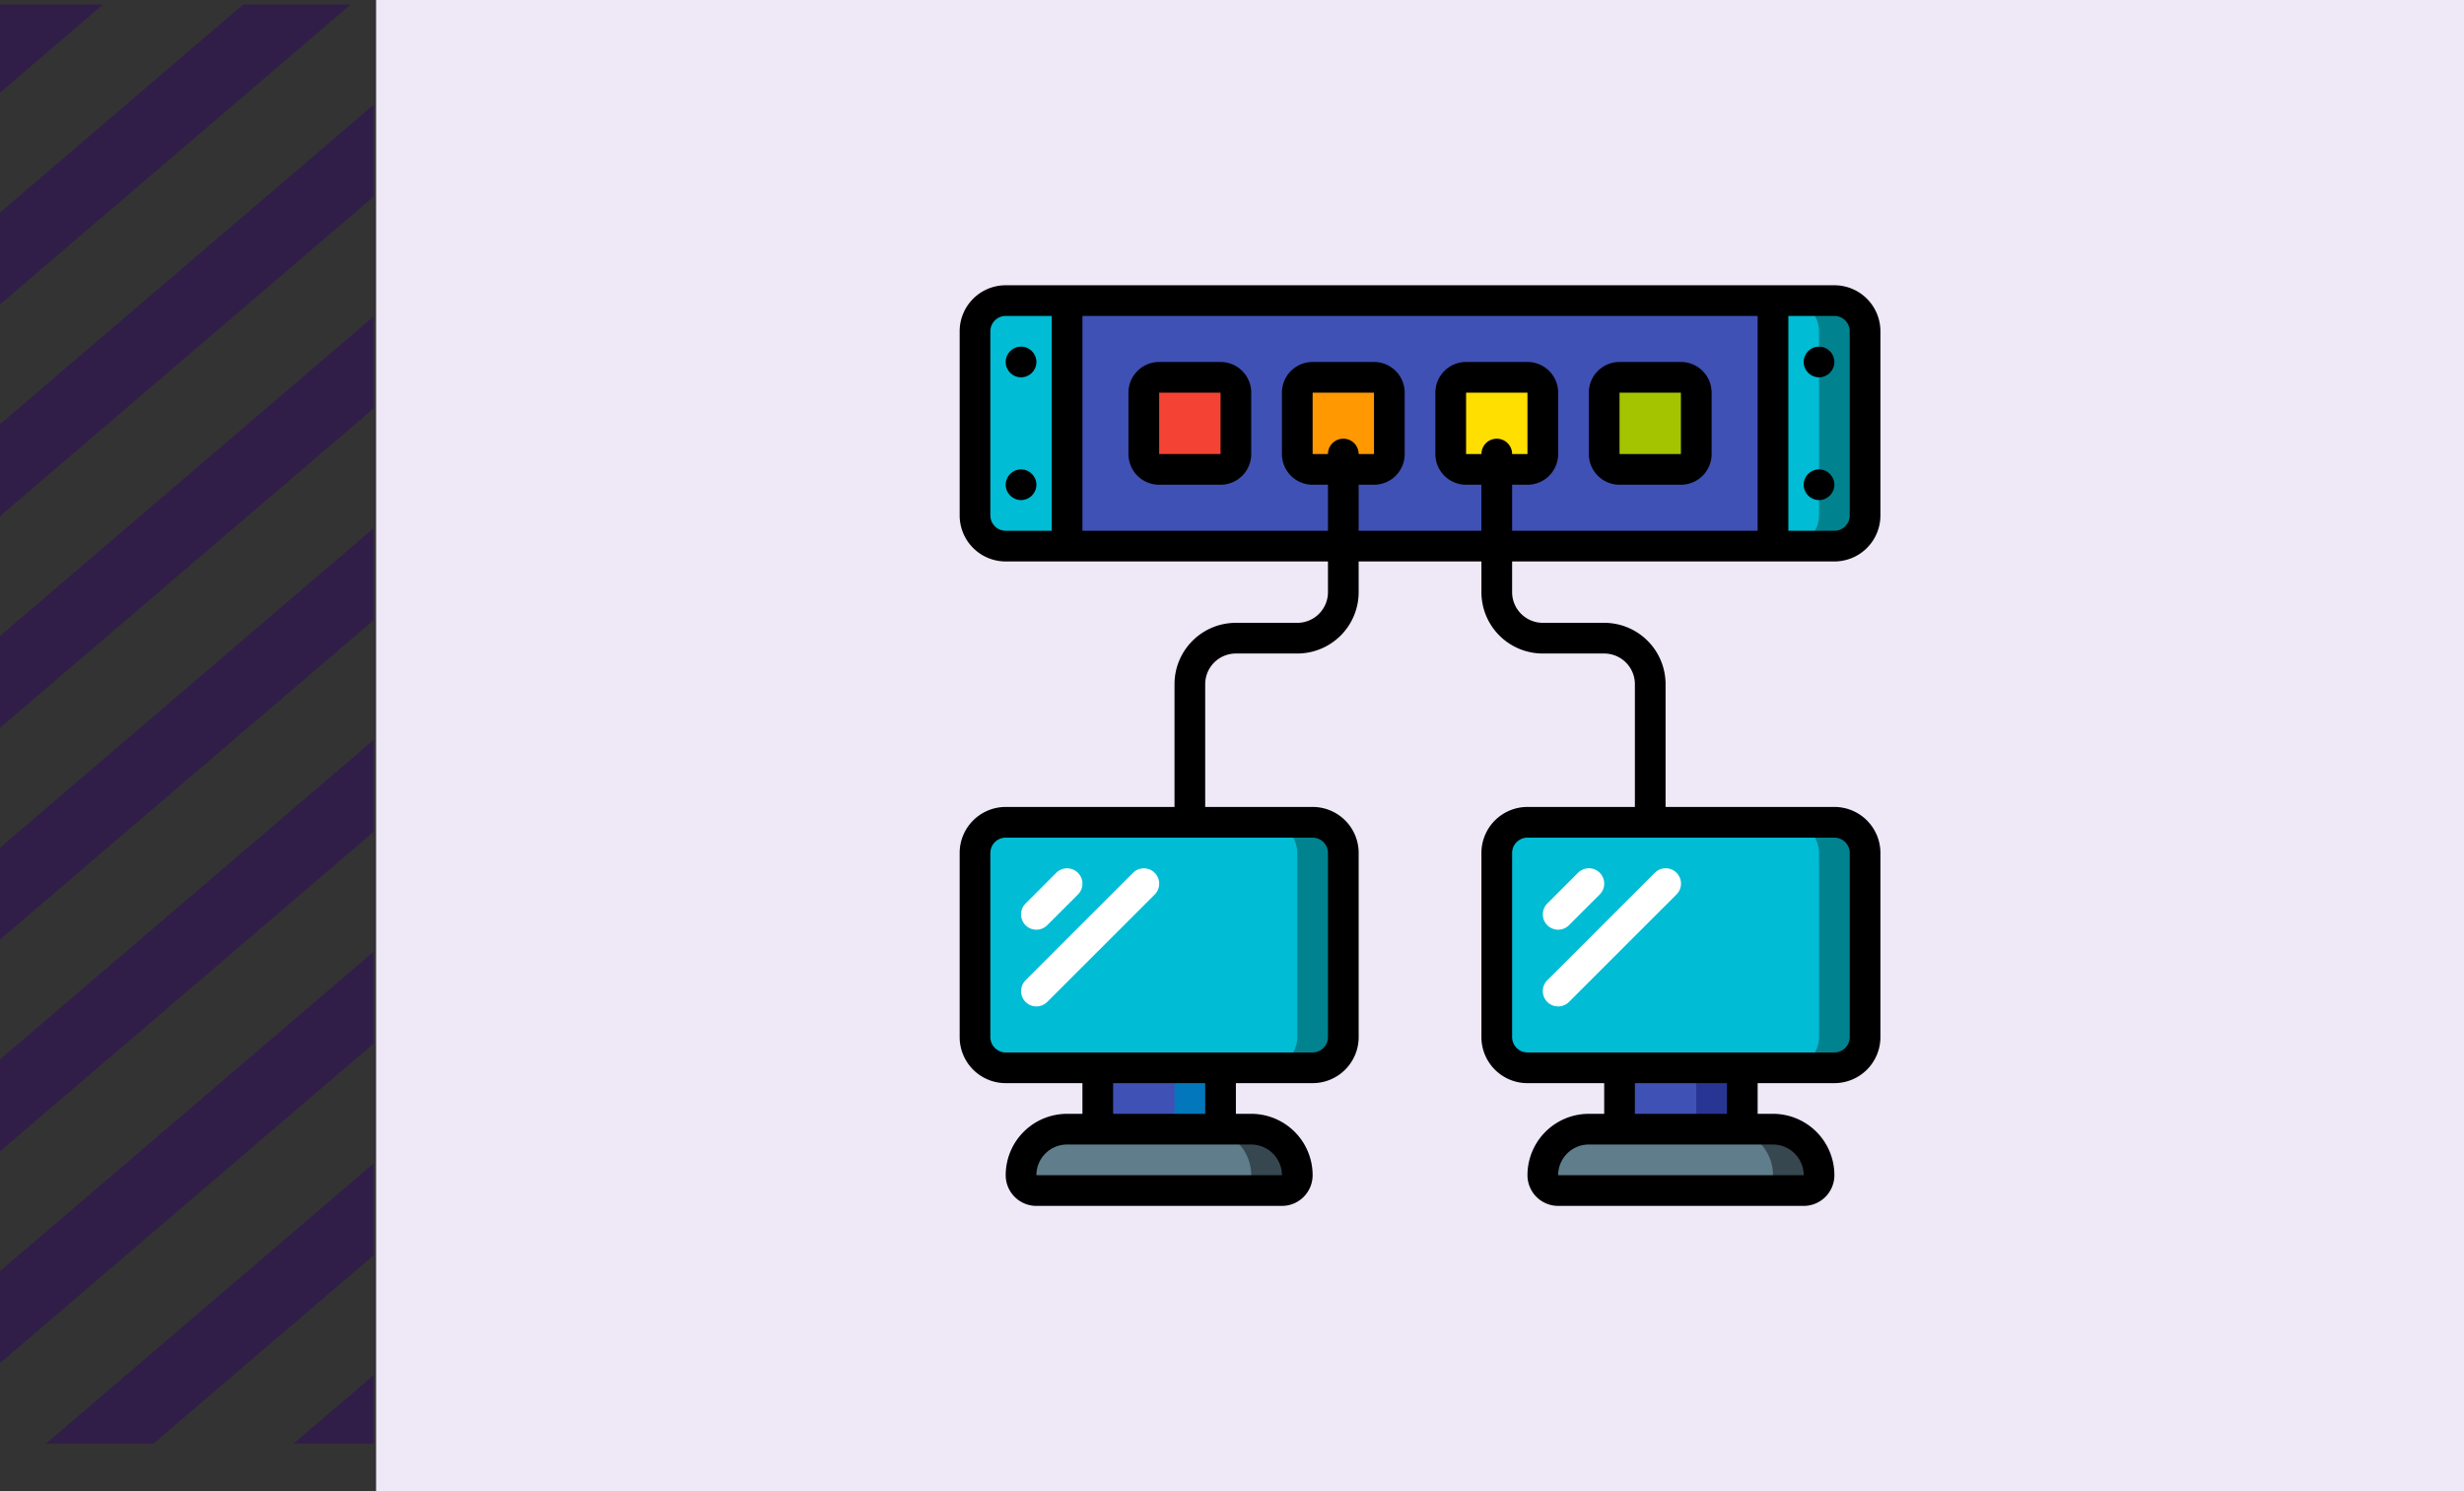 <svg xmlns="http://www.w3.org/2000/svg" xmlns:xlink="http://www.w3.org/1999/xlink" width="190" height="115" viewBox="0 0 190 115">
  <rect x="0" y="0" width="190" height="115" fill="#333333" stroke="none"/>
  <defs>
    <clipPath id="clip-path">
      <rect id="Rectángulo_401573" data-name="Rectángulo 401573" width="28.836" height="111" fill="none"/>
    </clipPath>
    <clipPath id="clip-path-2">
      <rect id="Rectángulo_401572" data-name="Rectángulo 401572" width="72.283" height="262.133" fill="none"/>
    </clipPath>
    <clipPath id="clip-path-3">
      <rect id="Rectángulo_403255" data-name="Rectángulo 403255" width="71" height="71" transform="translate(254.051 423)" fill="#fff" stroke="#707070" stroke-width="1"/>
    </clipPath>
  </defs>
  <g id="img1" transform="translate(-180.051 -401)">
    <g id="Grupo_1101503" data-name="Grupo 1101503" transform="translate(180.051 401.333)">
      <g id="Grupo_1099687" data-name="Grupo 1099687" clip-path="url(#clip-path)">
        <g id="Grupo_1099686" data-name="Grupo 1099686" transform="translate(-6.669 -55.037)" opacity="0.45" style="mix-blend-mode: multiply;isolation: isolate">
          <g id="Grupo_1099685" data-name="Grupo 1099685">
            <g id="Grupo_1099684" data-name="Grupo 1099684" clip-path="url(#clip-path-2)">
              <path id="Trazado_873516" data-name="Trazado 873516" d="M-.222,17.8,89.855-5.386,88.78.455-1.3,23.64Z" transform="matrix(0.898, -0.44, 0.44, 0.898, -7.635, 207.677)" fill="#2d0464"/>
              <path id="Trazado_873517" data-name="Trazado 873517" d="M-.222,17.8,89.855-5.386,88.78.455-1.3,23.64Z" transform="matrix(0.898, -0.44, 0.44, 0.898, -7.635, 191.348)" fill="#2d0464"/>
              <path id="Trazado_873518" data-name="Trazado 873518" d="M-.222,17.8,89.855-5.386,88.78.455-1.3,23.64Z" transform="matrix(0.898, -0.44, 0.44, 0.898, -7.635, 175.019)" fill="#2d0464"/>
              <path id="Trazado_873519" data-name="Trazado 873519" d="M-.222,17.8,89.855-5.386,88.78.455-1.3,23.64Z" transform="matrix(0.898, -0.44, 0.44, 0.898, -7.635, 158.69)" fill="#2d0464"/>
              <path id="Trazado_873520" data-name="Trazado 873520" d="M-.222,17.8,89.855-5.386,88.78.455-1.3,23.64Z" transform="matrix(0.898, -0.44, 0.44, 0.898, -7.635, 142.36)" fill="#2d0464"/>
              <path id="Trazado_873521" data-name="Trazado 873521" d="M-.222,17.8,89.855-5.386,88.78.455-1.3,23.64Z" transform="matrix(0.898, -0.44, 0.44, 0.898, -7.635, 126.031)" fill="#2d0464"/>
              <path id="Trazado_873522" data-name="Trazado 873522" d="M-.222,17.8,89.855-5.386,88.78.455-1.3,23.64Z" transform="matrix(0.898, -0.44, 0.44, 0.898, -7.635, 109.702)" fill="#2d0464"/>
              <path id="Trazado_873523" data-name="Trazado 873523" d="M-.222,17.8,89.855-5.386,88.78.455-1.3,23.64Z" transform="matrix(0.898, -0.44, 0.44, 0.898, -7.635, 93.373)" fill="#2d0464"/>
              <path id="Trazado_873524" data-name="Trazado 873524" d="M-.222,17.8,89.855-5.386,88.78.455-1.3,23.64Z" transform="matrix(0.898, -0.44, 0.44, 0.898, -7.635, 77.044)" fill="#2d0464"/>
              <path id="Trazado_873525" data-name="Trazado 873525" d="M-.222,17.8,89.855-5.386,88.78.455-1.3,23.64Z" transform="matrix(0.898, -0.44, 0.44, 0.898, -7.635, 60.715)" fill="#2d0464"/>
              <path id="Trazado_873526" data-name="Trazado 873526" d="M-.222,17.8,89.855-5.386,88.78.455-1.3,23.64Z" transform="translate(-7.635 44.385) rotate(-26.114)" fill="#2d0464"/>
            </g>
          </g>
        </g>
      </g>
      <rect id="Rectángulo_401574" data-name="Rectángulo 401574" width="161" height="115" transform="translate(29 -0.333)" fill="#efe8f7"/>
    </g>
    <g id="Enmascarar_grupo_1098768" data-name="Enmascarar grupo 1098768" clip-path="url(#clip-path-3)">
      <g id="conmutador-de-red" transform="translate(254.051 423)">
        <rect id="Rectángulo_404436" data-name="Rectángulo 404436" width="28.4" height="18.933" rx="2.367" transform="translate(1.183 41.417)" fill="#00bcd4"/>
        <path id="Trazado_923661" data-name="Trazado 923661" d="M27.217,41.417h-3.55a2.374,2.374,0,0,1,2.367,2.367v14.2a2.374,2.374,0,0,1-2.367,2.367h3.55a2.374,2.374,0,0,0,2.367-2.367v-14.2A2.374,2.374,0,0,0,27.217,41.417Z" fill="#00838f"/>
        <path id="Trazado_923662" data-name="Trazado 923662" d="M10.65,60.35h9.467v4.733H10.65Z" fill="#3f51b5"/>
        <path id="Trazado_923663" data-name="Trazado 923663" d="M16.567,60.35h3.55v4.733h-3.55Z" fill="#0377bc"/>
        <path id="Trazado_923664" data-name="Trazado 923664" d="M26.033,68.633a1.183,1.183,0,0,1-1.183,1.183H5.917a1.183,1.183,0,0,1-1.183-1.183,3.55,3.55,0,0,1,3.55-3.55h14.2A3.55,3.55,0,0,1,26.033,68.633Z" fill="#607d8b"/>
        <path id="Trazado_923665" data-name="Trazado 923665" d="M22.483,65.083h-3.55a3.55,3.55,0,0,1,3.55,3.55A1.183,1.183,0,0,1,21.3,69.817h3.55a1.183,1.183,0,0,0,1.183-1.183A3.55,3.55,0,0,0,22.483,65.083Z" fill="#37474f"/>
        <rect id="Rectángulo_404437" data-name="Rectángulo 404437" width="28.4" height="18.933" rx="2.367" transform="translate(41.417 41.417)" fill="#00bcd4"/>
        <path id="Trazado_923666" data-name="Trazado 923666" d="M67.45,41.417H63.9a2.374,2.374,0,0,1,2.367,2.367v14.2A2.374,2.374,0,0,1,63.9,60.35h3.55a2.374,2.374,0,0,0,2.367-2.367v-14.2a2.374,2.374,0,0,0-2.367-2.367Z" fill="#00838f"/>
        <path id="Trazado_923667" data-name="Trazado 923667" d="M50.883,60.35H60.35v4.733H50.883Z" fill="#3f51b5"/>
        <path id="Trazado_923668" data-name="Trazado 923668" d="M56.8,60.35h3.55v4.733H56.8Z" fill="#283593"/>
        <path id="Trazado_923669" data-name="Trazado 923669" d="M66.267,68.633a1.183,1.183,0,0,1-1.183,1.183H46.15a1.183,1.183,0,0,1-1.183-1.183,3.55,3.55,0,0,1,3.55-3.55h14.2a3.55,3.55,0,0,1,3.55,3.55Z" fill="#607d8b"/>
        <path id="Trazado_923670" data-name="Trazado 923670" d="M62.717,65.083h-3.55a3.55,3.55,0,0,1,3.55,3.55,1.183,1.183,0,0,1-1.183,1.183h3.55a1.183,1.183,0,0,0,1.183-1.183,3.55,3.55,0,0,0-3.55-3.55Z" fill="#37474f"/>
        <path id="Trazado_923671" data-name="Trazado 923671" d="M69.817,3.55v14.2a2.374,2.374,0,0,1-2.367,2.367H62.717V1.183H67.45A2.374,2.374,0,0,1,69.817,3.55Z" fill="#00bcd4"/>
        <path id="Trazado_923672" data-name="Trazado 923672" d="M67.45,1.183H63.9A2.374,2.374,0,0,1,66.267,3.55v14.2A2.374,2.374,0,0,1,63.9,20.117h3.55a2.374,2.374,0,0,0,2.367-2.367V3.55A2.374,2.374,0,0,0,67.45,1.183Z" fill="#00838f"/>
        <path id="Trazado_923673" data-name="Trazado 923673" d="M8.283,1.183V20.117H3.55A2.374,2.374,0,0,1,1.183,17.75V3.55A2.374,2.374,0,0,1,3.55,1.183Z" fill="#00bcd4"/>
        <path id="Trazado_923674" data-name="Trazado 923674" d="M8.283,1.183V20.117H62.717V1.183ZM21.3,13.017A1.183,1.183,0,0,1,20.117,14.2H15.383A1.183,1.183,0,0,1,14.2,13.017V8.283A1.183,1.183,0,0,1,15.383,7.1h4.733A1.183,1.183,0,0,1,21.3,8.283Zm11.833,0A1.183,1.183,0,0,1,31.95,14.2H27.217a1.183,1.183,0,0,1-1.183-1.183V8.283A1.183,1.183,0,0,1,27.217,7.1H31.95a1.183,1.183,0,0,1,1.183,1.183Zm11.833,0A1.183,1.183,0,0,1,43.783,14.2H39.05a1.183,1.183,0,0,1-1.183-1.183V8.283A1.183,1.183,0,0,1,39.05,7.1h4.733a1.183,1.183,0,0,1,1.183,1.183Zm11.833,0A1.183,1.183,0,0,1,55.617,14.2H50.883A1.183,1.183,0,0,1,49.7,13.017V8.283A1.183,1.183,0,0,1,50.883,7.1h4.733A1.183,1.183,0,0,1,56.8,8.283Z" fill="#3f51b5"/>
        <rect id="Rectángulo_404438" data-name="Rectángulo 404438" width="7.1" height="7.1" rx="1.183" transform="translate(14.2 7.1)" fill="#f44335"/>
        <rect id="Rectángulo_404439" data-name="Rectángulo 404439" width="7.1" height="7.1" rx="1.183" transform="translate(26.033 7.1)" fill="#ff9801"/>
        <rect id="Rectángulo_404440" data-name="Rectángulo 404440" width="7.1" height="7.1" rx="1.183" transform="translate(37.867 7.1)" fill="#ffdf00"/>
        <rect id="Rectángulo_404441" data-name="Rectángulo 404441" width="7.1" height="7.1" rx="1.183" transform="translate(49.7 7.1)" fill="#a4c400"/>
        <g id="Grupo_1103742" data-name="Grupo 1103742">
          <path id="Trazado_923675" data-name="Trazado 923675" d="M5.917,49.7a1.183,1.183,0,0,1-.837-2.02l2.367-2.367A1.183,1.183,0,1,1,9.12,46.987L6.753,49.353A1.183,1.183,0,0,1,5.917,49.7Z" fill="#fff"/>
          <path id="Trazado_923676" data-name="Trazado 923676" d="M5.917,55.617A1.183,1.183,0,0,1,5.08,53.6l8.283-8.283a1.183,1.183,0,1,1,1.673,1.673L6.753,55.27a1.183,1.183,0,0,1-.837.347Z" fill="#fff"/>
          <path id="Trazado_923677" data-name="Trazado 923677" d="M46.15,49.7a1.183,1.183,0,0,1-.837-2.02l2.367-2.367a1.183,1.183,0,1,1,1.673,1.673l-2.367,2.367A1.183,1.183,0,0,1,46.15,49.7Z" fill="#fff"/>
          <path id="Trazado_923678" data-name="Trazado 923678" d="M46.15,55.617a1.183,1.183,0,0,1-.837-2.02L53.6,45.313a1.183,1.183,0,1,1,1.673,1.673L46.987,55.27A1.183,1.183,0,0,1,46.15,55.617Z" fill="#fff"/>
        </g>
        <path id="Trazado_923679" data-name="Trazado 923679" d="M67.45,0H3.55A3.55,3.55,0,0,0,0,3.55v14.2A3.55,3.55,0,0,0,3.55,21.3H28.4v2.367a2.367,2.367,0,0,1-2.367,2.367H21.3a4.733,4.733,0,0,0-4.733,4.733v9.467H3.55A3.55,3.55,0,0,0,0,43.783v14.2a3.55,3.55,0,0,0,3.55,3.55H9.467V63.9H8.283A4.733,4.733,0,0,0,3.55,68.633,2.367,2.367,0,0,0,5.917,71H24.85a2.367,2.367,0,0,0,2.367-2.367A4.733,4.733,0,0,0,22.483,63.9H21.3V61.533h5.917a3.55,3.55,0,0,0,3.55-3.55v-14.2a3.55,3.55,0,0,0-3.55-3.55H18.933V30.767A2.367,2.367,0,0,1,21.3,28.4h4.733a4.733,4.733,0,0,0,4.733-4.733V21.3h9.467v2.367A4.733,4.733,0,0,0,44.967,28.4H49.7a2.367,2.367,0,0,1,2.367,2.367v9.467H43.783a3.55,3.55,0,0,0-3.55,3.55v14.2a3.55,3.55,0,0,0,3.55,3.55H49.7V63.9H48.517a4.733,4.733,0,0,0-4.733,4.733A2.367,2.367,0,0,0,46.15,71H65.083a2.367,2.367,0,0,0,2.367-2.367A4.733,4.733,0,0,0,62.717,63.9H61.533V61.533H67.45A3.55,3.55,0,0,0,71,57.983v-14.2a3.55,3.55,0,0,0-3.55-3.55H54.433V30.767A4.733,4.733,0,0,0,49.7,26.033H44.967A2.367,2.367,0,0,1,42.6,23.667V21.3H67.45A3.55,3.55,0,0,0,71,17.75V3.55A3.55,3.55,0,0,0,67.45,0ZM24.85,68.633H5.917a2.367,2.367,0,0,1,2.367-2.367h14.2A2.373,2.373,0,0,1,24.85,68.633ZM18.933,63.9h-7.1V61.533h7.1ZM28.4,43.783v14.2a1.183,1.183,0,0,1-1.183,1.183H3.55a1.183,1.183,0,0,1-1.183-1.183v-14.2A1.183,1.183,0,0,1,3.55,42.6H27.217A1.183,1.183,0,0,1,28.4,43.783Zm36.683,24.85H46.15a2.367,2.367,0,0,1,2.367-2.367h14.2A2.373,2.373,0,0,1,65.083,68.633ZM59.167,63.9h-7.1V61.533h7.1Zm9.467-20.117v14.2a1.183,1.183,0,0,1-1.183,1.183H43.783A1.183,1.183,0,0,1,42.6,57.983v-14.2A1.183,1.183,0,0,1,43.783,42.6H67.45A1.183,1.183,0,0,1,68.633,43.783ZM2.367,17.75V3.55A1.183,1.183,0,0,1,3.55,2.367H7.1V18.933H3.55A1.183,1.183,0,0,1,2.367,17.75Zm39.05-5.917a1.183,1.183,0,0,0-1.183,1.183H39.05V8.283h4.733v4.733H42.6A1.183,1.183,0,0,0,41.417,11.833Zm2.367,3.55a2.367,2.367,0,0,0,2.367-2.367V8.283a2.367,2.367,0,0,0-2.367-2.367H39.05a2.367,2.367,0,0,0-2.367,2.367v4.733a2.367,2.367,0,0,0,2.367,2.367h1.183v3.55H30.767v-3.55H31.95a2.367,2.367,0,0,0,2.367-2.367V8.283A2.367,2.367,0,0,0,31.95,5.917H27.217A2.367,2.367,0,0,0,24.85,8.283v4.733a2.367,2.367,0,0,0,2.367,2.367H28.4v3.55H9.467V2.367H61.533V18.933H42.6v-3.55Zm-14.2-3.55A1.183,1.183,0,0,0,28.4,13.017H27.217V8.283H31.95v4.733H30.767A1.183,1.183,0,0,0,29.583,11.833Zm39.05,5.917a1.183,1.183,0,0,1-1.183,1.183H63.9V2.367h3.55A1.183,1.183,0,0,1,68.633,3.55Z"/>
        <circle id="Elipse_11585" data-name="Elipse 11585" cx="1.183" cy="1.183" r="1.183" transform="translate(3.55 4.733)"/>
        <circle id="Elipse_11586" data-name="Elipse 11586" cx="1.183" cy="1.183" r="1.183" transform="translate(3.55 14.2)"/>
        <circle id="Elipse_11587" data-name="Elipse 11587" cx="1.183" cy="1.183" r="1.183" transform="translate(65.083 4.733)"/>
        <circle id="Elipse_11588" data-name="Elipse 11588" cx="1.183" cy="1.183" r="1.183" transform="translate(65.083 14.2)"/>
        <path id="Trazado_923680" data-name="Trazado 923680" d="M20.117,5.917H15.383a2.367,2.367,0,0,0-2.367,2.367v4.733a2.367,2.367,0,0,0,2.367,2.367h4.733a2.367,2.367,0,0,0,2.367-2.367V8.283A2.367,2.367,0,0,0,20.117,5.917Zm-4.733,7.1V8.283h4.733v4.733Z"/>
        <path id="Trazado_923681" data-name="Trazado 923681" d="M50.883,15.383h4.733a2.367,2.367,0,0,0,2.367-2.367V8.283a2.367,2.367,0,0,0-2.367-2.367H50.883a2.367,2.367,0,0,0-2.367,2.367v4.733A2.367,2.367,0,0,0,50.883,15.383Zm0-7.1h4.733v4.733H50.883Z"/>
      </g>
    </g>
  </g>
</svg>
